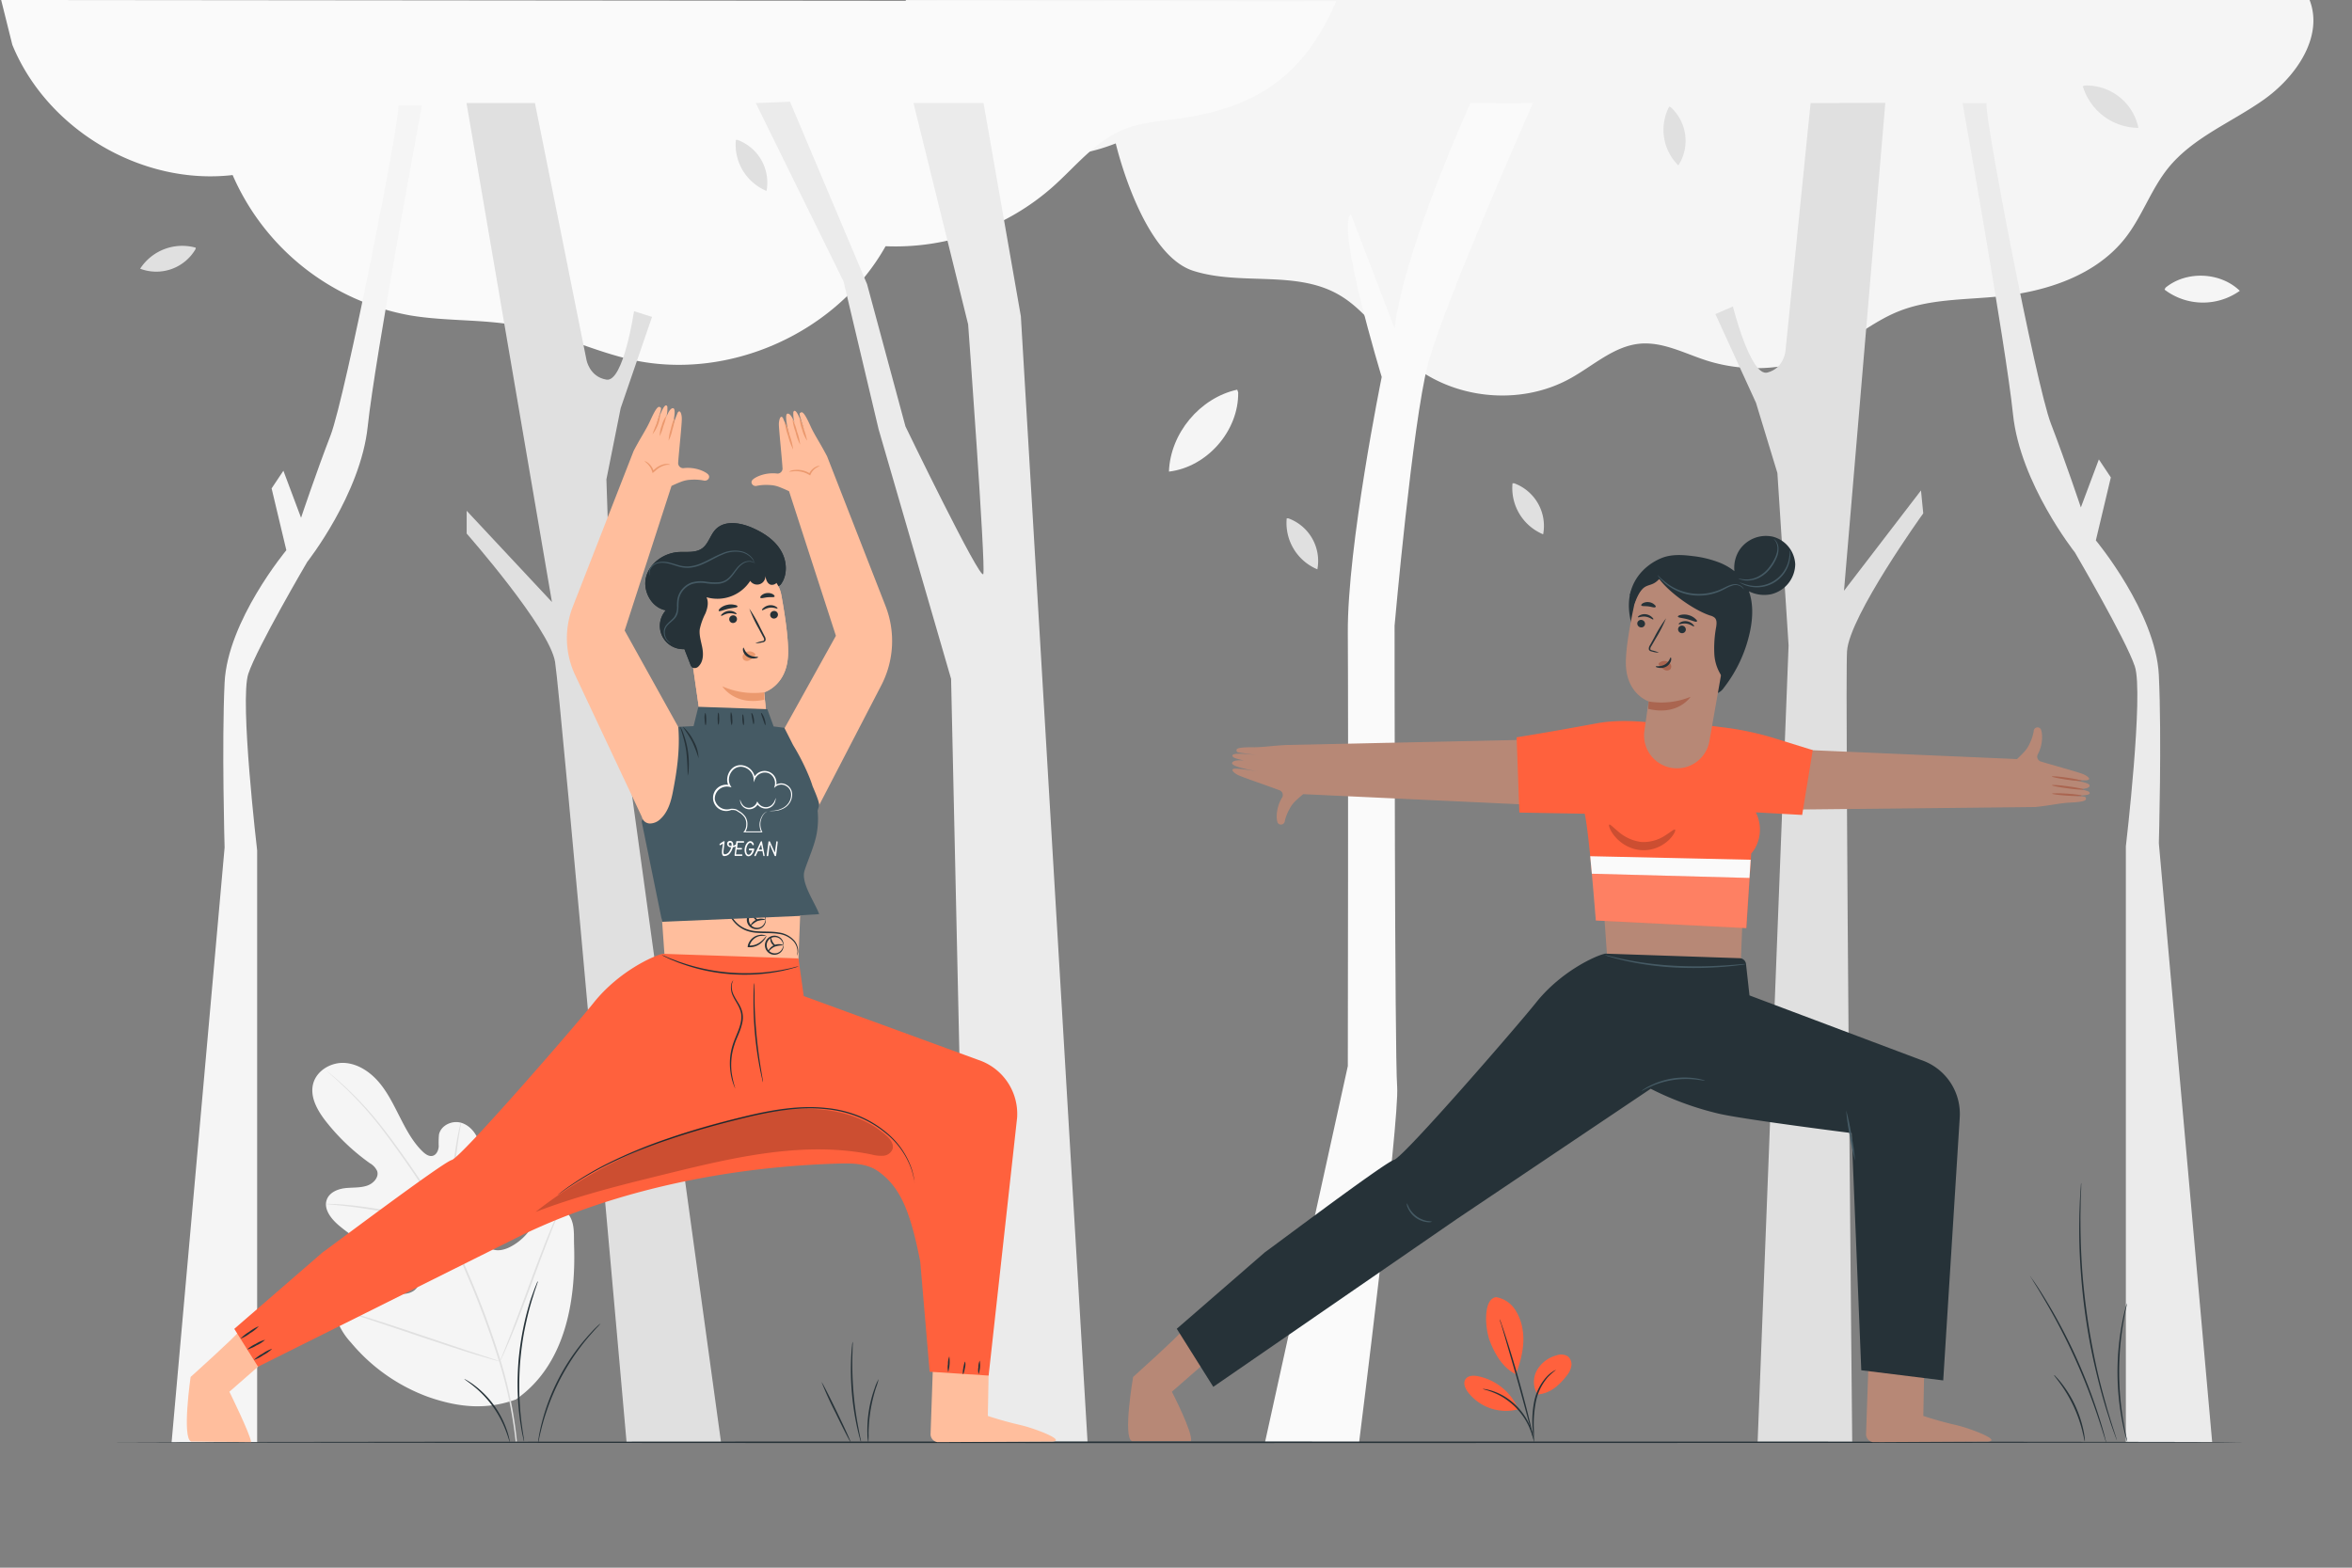 <svg xmlns="http://www.w3.org/2000/svg" viewBox="0 0 750 500"><rect x="0" y="0" width="750" height="500" fill="#808080" stroke="none"/><g id="freepik--background-complete--inject-2"><path d="M164.6,446.27c15.55-10.87,19.08-31,18.46-49.16-.1-3,.23-6.22-1.2-8.88s-4.8-4.46-7.51-3.19c-2.25,1.06-3.23,3.67-4.49,5.83a17.65,17.65,0,0,1-7.09,6.78c-1.93,1-4.31,1.61-6.22.57-2.61-1.45-2.91-5.05-2.9-8.06q.06-8.42.11-16.83a27.92,27.92,0,0,0-.91-8.94c-.94-2.86-3-5.51-5.87-6.31s-6.4.85-7,3.79a27.55,27.55,0,0,0-.08,3.75c-.08,1.25-.67,2.63-1.85,3s-2.41-.5-3.31-1.38c-3.11-3-5.21-7-7.18-10.85s-3.89-7.88-6.7-11.19-6.72-5.94-11-6.19-8.9,2.42-10,6.65,1.38,8.55,4.07,12a67.49,67.49,0,0,0,14,13.33,5.47,5.47,0,0,1,2.34,2.52c.65,2-1.25,4-3.23,4.65-2.24.75-4.68.52-7,.79s-4.89,1.32-5.78,3.53c-1.23,3.08,1.34,6.3,3.87,8.42a57.55,57.55,0,0,0,17,9.83c2.22.81,4.55,1.52,6.33,3.07s2.87,4.27,1.79,6.39-3.85,2.8-6.17,2.37-4.39-1.69-6.6-2.53c-4.14-1.56-9.48-1.27-12.13,2.3a9.53,9.53,0,0,0-1,8.42,21.86,21.86,0,0,0,4.56,7.44,57.86,57.86,0,0,0,24.71,17.37c9.59,3.33,18.48,4.23,28,.74" style="fill:#f5f5f5"></path><path d="M164.84,459.71a132.29,132.29,0,0,0-4.92-24.81,267.85,267.85,0,0,0-10.71-29c-1.07-2.52-2.14-5-3.19-7.47s-2.1-4.88-3.27-7.19a134.4,134.4,0,0,0-7.49-12.89c-2.58-4-5.17-7.68-7.62-11.11s-4.81-6.58-7.07-9.37a105.7,105.7,0,0,0-11.66-12.31c-1.48-1.35-2.67-2.35-3.48-3l-.93-.75a3,3,0,0,0-.33-.25,2.7,2.7,0,0,0,.3.29l.89.8c.79.69,2,1.72,3.41,3.09a113.82,113.82,0,0,1,11.5,12.4c2.24,2.79,4.56,6,7,9.39s5,7.13,7.57,11.12a136.1,136.1,0,0,1,7.42,12.86c1.16,2.3,2.2,4.71,3.25,7.16l3.2,7.47a278.32,278.32,0,0,1,10.72,29,134.57,134.57,0,0,1,5,24.7" style="fill:#e0e0e0"></path><path d="M142.59,391.19a5.65,5.65,0,0,0,.29-1.28c.16-.83.35-2,.56-3.54.43-3,.87-7.16,1.35-11.74s1-8.73,1.45-11.72c.23-1.49.43-2.69.58-3.52a5.74,5.74,0,0,0,.16-1.31,6.6,6.6,0,0,0-.38,1.26c-.21.82-.47,2-.75,3.51-.57,3-1.14,7.12-1.61,11.72s-.87,8.62-1.19,11.75c-.15,1.41-.28,2.6-.38,3.56A5.62,5.62,0,0,0,142.59,391.19Z" style="fill:#e0e0e0"></path><path d="M103.89,384a8.29,8.29,0,0,0,1.55.18c1,.09,2.43.21,4.2.42,3.54.38,8.42,1.08,13.77,2.09s10.14,2.14,13.59,3.06c1.73.44,3.12.84,4.08,1.11a8.28,8.28,0,0,0,1.51.37,8,8,0,0,0-1.45-.58c-.94-.33-2.32-.79-4-1.28-3.43-1-8.23-2.21-13.59-3.23a139.22,139.22,0,0,0-13.84-1.94c-1.78-.15-3.22-.21-4.22-.23A7.91,7.91,0,0,0,103.89,384Z" style="fill:#e0e0e0"></path><path d="M159.44,434.19s.11-.15.27-.47l.66-1.4c.57-1.22,1.35-3,2.28-5.22,1.87-4.43,4.25-10.64,6.79-17.52s4.87-13.1,6.64-17.57l2.12-5.28c.22-.58.41-1.05.56-1.44a2.3,2.3,0,0,0,.17-.52,2,2,0,0,0-.27.47l-.66,1.4c-.57,1.22-1.35,3-2.28,5.22-1.87,4.43-4.25,10.64-6.79,17.52s-4.87,13.1-6.64,17.57c-.87,2.17-1.58,4-2.12,5.28-.22.58-.41,1-.56,1.44A2.49,2.49,0,0,0,159.44,434.19Z" style="fill:#e0e0e0"></path><path d="M108,417.62a2.4,2.4,0,0,0,.51.21l1.5.5,5.5,1.78c4.65,1.51,11,3.67,18.12,6.06s13.49,4.49,18.17,5.91c2.34.7,4.24,1.25,5.56,1.61l1.52.4a1.72,1.72,0,0,0,.54.1,1.9,1.9,0,0,0-.51-.21l-1.49-.5-5.5-1.78c-4.65-1.51-11.05-3.67-18.12-6.06s-13.49-4.49-18.17-5.9c-2.34-.71-4.24-1.26-5.56-1.62l-1.52-.4A2.16,2.16,0,0,0,108,417.62Z" style="fill:#e0e0e0"></path><path d="M355.79,45.74S364,81.08,380.47,86.36c14.91,4.79,32.33-.19,46,7.39,9.07,5,14.6,14.56,22.39,21.4,14,12.25,35.81,14.54,52,5.47,7.22-4,13.75-10.2,22-11,7.39-.7,14.34,3.13,21.41,5.39a52.55,52.55,0,0,0,39.46-3.23c7.34-3.75,13.76-9.24,21.39-12.36,10.06-4.12,21.29-3.77,32.12-4.86,15.27-1.53,31.22-6.7,40.61-18.84,5.29-6.84,8.09-15.38,13.52-22.11,7.89-9.79,20.26-14.57,30.52-21.84S741,11.72,736.48,0H288.8S303.27,66.18,355.79,45.74Z" style="fill:#f5f5f5"></path><path d="M426.09.4c-9.82,22.68-23.93,33.28-48.34,37.17-6.55,1-13.34,1.23-19.48,3.74C349.25,45,343,53.1,335.7,59.59a75.74,75.74,0,0,1-53.31,18.94c-15.43,27.55-49.82,43-80.68,36.26-12.29-2.69-23.77-8.47-36.13-10.85-11.38-2.19-23.14-1.42-34.58-3.31a76.45,76.45,0,0,1-56.82-44.8C45.16,59.21,15,41.34,3.93,14.29L.37,0Z" style="fill:#fafafa"></path><path d="M170.58,32.87,187,114.71s.91,5.46,6.37,6.37,8.8-21.83,8.8-21.83l5.75,1.82-10,29.1-4.55,22.74,1.82,54.56L229.92,460H199.8S178.77,222,177,211.11s-28.19-40.93-28.19-40.93v-7.27L176,192,148.76,32.87Z" style="fill:#e0e0e0"></path><path d="M577.36,32.87l-8,78.95s-.38,5.58-5.77,7-11-21.07-11-21.07L547,100.17l12.94,28.28,6.83,22.41,3.57,55-9.87,254h30.16s-2.39-241-1.65-252.19,24.3-43.94,24.3-43.94l-.72-7.31-24.55,32,13.17-155.6Z" style="fill:#e0e0e0"></path><path d="M251.92,32.45l24.57,58.19L288.73,136s24,49.63,24.82,47.07-4.83-79.6-4.83-79.6L291.29,32.87h22.34l11.9,68L346.8,460H308.67l-5.39-243.49-23.11-79.6L269,89.79,241,32.87Z" style="fill:#ebebeb"></path><path d="M468.9,32.87S448,78.57,444.68,104.71L430.79,68.35c-4.9,3.68,9.81,51.89,9.81,51.89s-11,53.92-10.81,81.7,0,138.08,0,138.08L403.38,460l30,.09s12.95-102.86,12.14-113.49-.82-147.06-.82-147.06,5.72-64.55,10.62-83.34,33.47-83.28,33.47-83.28Z" style="fill:#fafafa"></path><path d="M127,33.7c.94,2.82-16.9,93-21.59,105.15S96,165.14,96,165.14l-5.63-15-3.76,5.63,4.7,19.72S72.56,198,71.62,217.72s0,52.58,0,52.58L54.72,460H82V271.24s-5.63-47.89-2.82-56.34,18.78-35.67,18.78-35.67S115,157.63,117.26,136,134.53,33.7,134.53,33.7Z" style="fill:#f5f5f5"></path><path d="M633.47,32.87c-1,2.87,15.72,89.75,20.5,102.19s9.57,26.78,9.57,26.78l5.74-15.31,3.82,5.74-4.78,20.09s19.13,22.95,20.09,43,0,53.56,0,53.56l17,191H677.89v-190s5.73-48.78,2.86-57.39-19.12-36.35-19.12-36.35-17.44-22-19.72-44-16.1-99.32-16.1-99.32Z" style="fill:#ebebeb"></path><path d="M394.52,124.28c-11.92,2.62-21.34,13.94-21.77,26.14,12.16-1.46,22.26-13,22.08-25.25" style="fill:#f5f5f5"></path><path d="M664.17,27.51a18.6,18.6,0,0,0,17.71,13.27,16.88,16.88,0,0,0-17.14-13.5" style="fill:#e0e0e0"></path><path d="M690.22,92.37a20.23,20.23,0,0,0,24,.38c-6.19-6-17-6.48-23.68-1" style="fill:#f5f5f5"></path><path d="M482.31,154.15a15.94,15.94,0,0,0,9.77,16.26,14.48,14.48,0,0,0-9.24-16.27" style="fill:#e0e0e0"></path><path d="M410.3,165.32a16,16,0,0,0,9.78,16.26,14.46,14.46,0,0,0-9.25-16.26" style="fill:#e0e0e0"></path><path d="M62.43,79A16,16,0,0,0,44.69,85.7a14.49,14.49,0,0,0,17.65-6.22" style="fill:#e0e0e0"></path><path d="M532.27,34a15.94,15.94,0,0,0,2.92,18.75,14.48,14.48,0,0,0-2.43-18.55" style="fill:#e0e0e0"></path><path d="M234.65,44.63a16,16,0,0,0,9.78,16.27,14.48,14.48,0,0,0-9.25-16.27" style="fill:#e0e0e0"></path></g><g id="freepik--Floor--inject-2"><path d="M715.8,460c0,.15-152.59.26-340.78.26S34.2,460.1,34.2,460s152.56-.26,340.82-.26S715.8,459.81,715.8,460Z" style="fill:#263238"></path><path d="M647.33,407a2.89,2.89,0,0,1,.37.47l1,1.4c.84,1.22,2,3,3.4,5.29a171.27,171.27,0,0,1,17.2,37.65c.8,2.54,1.4,4.6,1.77,6,.17.67.31,1.22.43,1.65a2.3,2.3,0,0,1,.11.59,2.83,2.83,0,0,1-.22-.56c-.13-.43-.3-1-.51-1.63-.43-1.42-1.09-3.46-1.93-6a195.21,195.21,0,0,0-17.17-37.58c-1.34-2.29-2.46-4.12-3.25-5.37l-.89-1.46A2.12,2.12,0,0,1,647.33,407Z" style="fill:#263238"></path><path d="M663.65,377.26a5,5,0,0,1,0,.85c0,.6,0,1.41-.08,2.43s-.1,2.34-.11,3.84-.08,3.2-.05,5.08c0,3.77.11,8.26.4,13.24s.83,10.43,1.61,16.12,1.8,11.09,2.84,16,2.18,9.22,3.22,12.85c.48,1.82,1,3.44,1.43,4.88s.82,2.66,1.15,3.66l.74,2.32a4.71,4.71,0,0,1,.22.82s-.12-.27-.32-.79-.48-1.32-.83-2.28-.79-2.21-1.23-3.64-1-3.05-1.52-4.87c-1.08-3.62-2.22-8-3.32-12.84s-2.09-10.28-2.89-16-1.28-11.19-1.58-16.17-.35-9.49-.29-13.27c0-1.89.08-3.59.13-5.09s.12-2.79.2-3.84.13-1.83.17-2.43A5.17,5.17,0,0,1,663.65,377.26Z" style="fill:#263238"></path><path d="M678.23,415.62a9.71,9.71,0,0,1-.31,1.74c-.24,1.1-.55,2.71-.88,4.7a93.45,93.45,0,0,0,.08,31.42c.35,2,.66,3.6.91,4.7a10.53,10.53,0,0,1,.32,1.74,12.28,12.28,0,0,1-.52-1.69c-.3-1.09-.68-2.69-1.07-4.68a84.25,84.25,0,0,1-.08-31.55c.38-2,.74-3.6,1.05-4.69A12.1,12.1,0,0,1,678.23,415.62Z" style="fill:#263238"></path><path d="M664.8,459.71c-.09,0-.29-1.29-.81-3.36a43.83,43.83,0,0,0-2.76-7.81,45,45,0,0,0-4.19-7.15c-1.25-1.73-2.12-2.73-2-2.79s.27.21.68.64a25.11,25.11,0,0,1,1.66,1.93,36.68,36.68,0,0,1,7,15.1,24.24,24.24,0,0,1,.4,2.51A3.28,3.28,0,0,1,664.8,459.71Z" style="fill:#263238"></path><path d="M191.5,422.11a11.35,11.35,0,0,1-1.13,1.29c-.39.4-.85.9-1.36,1.49s-1.13,1.25-1.74,2c-1.28,1.51-2.7,3.38-4.19,5.53a79.11,79.11,0,0,0-4.37,7.28,77.14,77.14,0,0,0-3.48,7.76c-.92,2.44-1.64,4.68-2.16,6.59-.28.95-.47,1.83-.66,2.59s-.34,1.42-.45,2a11.54,11.54,0,0,1-.41,1.67,10.07,10.07,0,0,1,.21-1.71c.08-.55.19-1.22.36-2s.33-1.66.6-2.62a64.33,64.33,0,0,1,2.06-6.67,66.56,66.56,0,0,1,7.91-15.14,63,63,0,0,1,4.3-5.5c.63-.77,1.27-1.41,1.8-2s1-1.06,1.43-1.44A10.24,10.24,0,0,1,191.5,422.11Z" style="fill:#263238"></path><path d="M171.55,408.62a2.32,2.32,0,0,1-.14.51l-.48,1.44c-.22.62-.48,1.38-.75,2.28s-.62,1.9-.92,3c-.66,2.26-1.32,5-1.93,8s-1.09,6.43-1.41,10-.37,7-.32,10.09.26,5.9.53,8.24c.1,1.17.27,2.22.39,3.14s.24,1.73.35,2.37.17,1.1.23,1.5a2.12,2.12,0,0,1,0,.53,1.73,1.73,0,0,1-.15-.51c-.08-.39-.19-.88-.32-1.48s-.3-1.43-.44-2.36-.34-2-.47-3.15c-.31-2.34-.54-5.14-.64-8.26a93.62,93.62,0,0,1,.28-10.15,94.61,94.61,0,0,1,1.46-10.05,82,82,0,0,1,2-8c.32-1.14.69-2.14,1-3s.59-1.64.84-2.25l.57-1.4A1.83,1.83,0,0,1,171.55,408.62Z" style="fill:#263238"></path><path d="M148.06,439.82a4.58,4.58,0,0,1,.9.46,22.13,22.13,0,0,1,2.28,1.52,30.21,30.21,0,0,1,10.45,14.51,22.69,22.69,0,0,1,.72,2.64,4.07,4.07,0,0,1,.15,1c-.09,0-.41-1.37-1.22-3.52A33.5,33.5,0,0,0,151,442.09C149.23,440.65,148,439.9,148.06,439.82Z" style="fill:#263238"></path><path d="M262,440.85c.13-.07,2.3,4.16,4.86,9.44s4.51,9.6,4.38,9.66-2.3-4.16-4.85-9.44A106.06,106.06,0,0,1,262,440.85Z" style="fill:#263238"></path><path d="M271.9,427.91a5.57,5.57,0,0,1,0,1.28c0,.81-.07,2-.1,3.45a111.65,111.65,0,0,0,.35,11.38,108.79,108.79,0,0,0,1.55,11.28c.27,1.44.5,2.6.67,3.4a5.67,5.67,0,0,1,.2,1.25,6.79,6.79,0,0,1-.4-1.21c-.23-.78-.51-1.93-.83-3.36a86.35,86.35,0,0,1-1.91-22.75c.08-1.46.17-2.64.27-3.46A6.82,6.82,0,0,1,271.9,427.91Z" style="fill:#263238"></path><path d="M280.19,439.84a25.92,25.92,0,0,1-.9,2.91,51,51,0,0,0-1.7,7.11,52.41,52.41,0,0,0-.63,7.28,25.32,25.32,0,0,1-.06,3.05,13.52,13.52,0,0,1-.31-3,39.64,39.64,0,0,1,.49-7.37,38.56,38.56,0,0,1,1.86-7.15A13.37,13.37,0,0,1,280.19,439.84Z" style="fill:#263238"></path></g><g id="freepik--character-2--inject-2"><path d="M649.06,257.39h0c4.66-.48,7.8-1.25,10.87-1.4,3.78-.18,5.32-.52,5.24-1.23-.11-.94,0-.58-6.94-1.22,0,0,9.88.82,7.88-1-.88-.82-9.08-1.59-9.08-1.59,6.53,1.22,9.18.65,9.31-.35.2-1.44-9.77-2.3-9.77-2.3s7.59.8,9,.53.06-1.34-1.27-1.91c-1.5-.65-10.74-3.15-13.37-4a1.63,1.63,0,0,1-1.21-2.16c1.94-3.52,1.57-7.3,1-8.27a1.23,1.23,0,0,0-2.22.75,14.66,14.66,0,0,1-1.26,3.86,9.61,9.61,0,0,1-1.77,2.71c-.87.93-1.63,1.67-2.3,2.29l-69.33-3-4.13,19.13Z" style="fill:#b78876"></path><path d="M654.34,253.12c0,.18,2.09.46,4.72.64s4.76.18,4.76,0-2.11-.46-4.72-.64S654.36,253,654.34,253.12Z" style="fill:#aa6550"></path><path d="M654.31,250.44c0,.18,2.21.61,5,1s5.05.51,5.07.34-2.21-.61-5-1S654.33,250.27,654.31,250.44Z" style="fill:#aa6550"></path><path d="M654.29,247.66c0,.17,2.08.61,4.71,1s4.77.53,4.79.36-2.08-.62-4.71-1S654.31,247.49,654.29,247.66Z" style="fill:#aa6550"></path><path d="M410.54,237.6h0c-4.68.2-7.86.77-10.93.73-3.79,0-5.35.21-5.31.91.05.95,0,.59,6.85,1.65,0,0-9.81-1.43-7.93.55.83.88,9,2.14,9,2.14-6.45-1.61-9.13-1.2-9.33-.22-.28,1.43,9.62,2.9,9.62,2.9s-7.53-1.27-8.91-1.08-.14,1.34,1.15,2c1.46.74,10.53,3.8,13.1,4.82a1.62,1.62,0,0,1,1.07,2.23c-2.14,3.4-2,7.19-1.48,8.2a1.23,1.23,0,0,0,2.26-.62,14.83,14.83,0,0,1,1.49-3.78,9.71,9.71,0,0,1,1.94-2.6c.91-.86,1.72-1.56,2.43-2.14l73,3.41,1.24-20.82Z" style="fill:#b78876"></path><path d="M634,459.75c4.26-.34-5.59-4.17-10.34-5.26-5.73-1.31-10.36-2.89-10.36-2.89l.43-22.63-17.63-2.16-1.06,30.66a2.55,2.55,0,0,0,2.22,2.48Z" style="fill:#b78876"></path><path d="M376.64,424.74c-.59,1.18-15.31,14.43-15.31,14.43s-3.33,19.26-.39,20.44h18.84c.7-2.58-6.09-15.73-6.09-15.73l11.78-10.3Z" style="fill:#b78876"></path><path d="M509.54,263c0,.58,3.06,43.85,3.06,43.85l42.45,1.54L556.83,263Z" style="fill:#b78876"></path><path d="M578.05,239.25l-12-3.73a94,94,0,0,0-15.91-3.45l-4.18-.53-19.11-1.08c-1.09,0-9.64-1.24-17.49.21-17.18,3.17-25.75,4.49-25.75,4.49l.88,24,20.84.37c1.49,6.69,3.55,34.06,3.55,34.06l48,2.43,1.55-23.83a8.86,8.86,0,0,0,1.19-1.6,12.23,12.23,0,0,0,.27-11.5l14.78.83Z" style="fill:#FF613D"></path><polygon points="507.08 273.08 558.25 274.21 557.87 280.02 507.6 278.67 507.08 273.08" style="fill:#fafafa"></polygon><g style="opacity:0.2"><polygon points="507.6 278.66 508.87 293.58 556.83 296.01 557.87 280.01 507.6 278.66" style="fill:#fafafa"></polygon></g><g style="opacity:0.2"><path d="M534.13,264.6c.27.19-.26,1.63-2,3.34a12.12,12.12,0,0,1-3.63,2.35,11.46,11.46,0,0,1-5.36.84A11.83,11.83,0,0,1,518,269.4a12.8,12.8,0,0,1-3.23-2.84c-1.52-1.92-1.89-3.4-1.6-3.56s1.25.89,2.92,2.27a13.73,13.73,0,0,0,7.26,3.27,12.53,12.53,0,0,0,7.62-2.06C532.79,265.35,533.83,264.36,534.13,264.6Z"></path></g><path d="M565.29,171.16a10.21,10.21,0,0,0-10.63,4.27,10.54,10.54,0,0,0-1.6,6.73,19.36,19.36,0,0,0-4.34-2.56,34,34,0,0,0-9.18-2.27c-3.17-.4-6.49-.57-9.48.57-5,1.92-13.22,8.14-9.86,20.89l25.4,21.49a1.73,1.73,0,0,0,2.18.74,4.61,4.61,0,0,0,1.9-1.64A44,44,0,0,0,558,201.59c.93-4.28,1.15-9-.31-13a10.86,10.86,0,0,0,7.06.94,10,10,0,0,0,7.71-9.58A9.59,9.59,0,0,0,565.29,171.16Z" style="fill:#263238"></path><path d="M533,244.9a10.49,10.49,0,0,0,12.09-8.53l7.65-43.44h0a3.42,3.42,0,0,0-2.51-3.89l-16.4-4.28a10.26,10.26,0,0,0-12.62,7.76c-1.37,6.34-2.8,14.14-2.76,19,.07,9.84,7.25,12.17,7.25,12.17l-1.33,9.36A10.49,10.49,0,0,0,533,244.9Z" style="fill:#b78876"></path><path d="M522.11,198.66a1.25,1.25,0,0,0,1,1.42,1.19,1.19,0,0,0,1.44-.92,1.24,1.24,0,0,0-1-1.42A1.19,1.19,0,0,0,522.11,198.66Z" style="fill:#263238"></path><path d="M522.3,196.85c.13.18,1.17-.36,2.49-.16s2.2,1,2.37.87,0-.37-.41-.74a3.39,3.39,0,0,0-1.86-.9,3.27,3.27,0,0,0-2,.33C522.42,196.5,522.24,196.77,522.3,196.85Z" style="fill:#263238"></path><path d="M535.12,200.49a1.25,1.25,0,0,0,1,1.43,1.2,1.2,0,0,0,1.44-.92,1.26,1.26,0,0,0-1-1.43A1.2,1.2,0,0,0,535.12,200.49Z" style="fill:#263238"></path><path d="M535.3,199.07c.13.19,1.16-.36,2.49-.16s2.2,1,2.36.87,0-.37-.4-.74a3.42,3.42,0,0,0-1.87-.9,3.29,3.29,0,0,0-2,.33C535.42,198.72,535.23,199,535.3,199.07Z" style="fill:#263238"></path><path d="M529,208.17a9.41,9.41,0,0,0-2.1-.71c-.33-.09-.64-.2-.66-.44a1.69,1.69,0,0,1,.37-1c.45-.77.91-1.58,1.4-2.43a45.52,45.52,0,0,0,3.27-6.4,44.12,44.12,0,0,0-3.78,6.13l-1.35,2.44a2,2,0,0,0-.38,1.31.84.84,0,0,0,.48.57,2.17,2.17,0,0,0,.56.17A8.14,8.14,0,0,0,529,208.17Z" style="fill:#263238"></path><path d="M525.71,223.72a24.66,24.66,0,0,0,13.38-1.48s-4,6.19-13.52,3.84Z" style="fill:#aa6550"></path><path d="M529.07,211.45a2.46,2.46,0,0,1,2.28-.56,2.18,2.18,0,0,1,1.38,1,1.39,1.39,0,0,1-.13,1.59,1.62,1.62,0,0,1-1.81.18,5.18,5.18,0,0,1-1.54-1.27,1.6,1.6,0,0,1-.32-.45.45.45,0,0,1,.08-.49" style="fill:#aa6550"></path><path d="M532.76,209.68c-.21,0-.43,1.4-1.82,2.23s-2.9.45-2.94.65.3.33,1,.44a3.62,3.62,0,0,0,2.44-.45,3.19,3.19,0,0,0,1.43-1.89C533,210.07,532.86,209.69,532.76,209.68Z" style="fill:#263238"></path><path d="M535.05,196.66c.08.38,1.43.41,3,.83s2.73,1,3,.75-.05-.51-.51-.94a5,5,0,0,0-2.11-1.12,5,5,0,0,0-2.4-.08C535.35,196.24,535,196.48,535.05,196.66Z" style="fill:#263238"></path><path d="M523.37,193.09c.19.33,1.15.16,2.25.31s2,.51,2.26.23,0-.46-.35-.81a3.07,3.07,0,0,0-1.75-.77,3.14,3.14,0,0,0-1.88.33C523.47,192.63,523.29,192.93,523.37,193.09Z" style="fill:#263238"></path><path d="M521.22,192.52c2.92-7.94,4.71-4.35,7.88-7.87,3.17,4.35,11.11,10,16.23,11.67a3.49,3.49,0,0,1,1.47.72c.72.72.6,1.9.45,2.91a37,37,0,0,0-.59,8.59,14,14,0,0,0,3,8c4.18-6.2,5.67-13.92,5.35-21.39-.13-3-.64-6.3-2.72-8.54a13.27,13.27,0,0,0-5.65-3.19c-5.11-1.76-10.62-2.83-15.91-1.71s-9.51,2.83-11,8" style="fill:#263238"></path><path d="M556.05,188a3.09,3.09,0,0,0-3.84-1.14c-1.29.37-2.65,1.37-4.4,2a17.1,17.1,0,0,1-5.89,1.1,16.32,16.32,0,0,1-5.91-1,17,17,0,0,1-4.31-2.32,15.46,15.46,0,0,1-2.42-2.23,4.13,4.13,0,0,1-.72-1,29.55,29.55,0,0,0,3.36,2.9,17.18,17.18,0,0,0,15.72,2.08c1.7-.58,3.07-1.54,4.47-1.9a3.68,3.68,0,0,1,3.24.49,2.06,2.06,0,0,1,.6.7A.65.65,0,0,1,556.05,188Z" style="fill:#455a64"></path><path d="M565.61,171.89s.3.12.66.56a4.11,4.11,0,0,1,.85,2.21,6.87,6.87,0,0,1-.68,3.43,14.52,14.52,0,0,1-2.26,3.62,10.59,10.59,0,0,1-3.37,2.63,8.61,8.61,0,0,1-3.4.83,6.7,6.7,0,0,1-2.33-.32,2,2,0,0,1-.77-.37,10.78,10.78,0,0,0,3.08.32,8.6,8.6,0,0,0,3.21-.9,10.5,10.5,0,0,0,3.19-2.53c1.86-2.23,3.07-4.79,3-6.69a4.41,4.41,0,0,0-.65-2.11C565.82,172.12,565.58,171.93,565.61,171.89Z" style="fill:#455a64"></path><path d="M570.78,175.44a2.79,2.79,0,0,1,.14.92,9.73,9.73,0,0,1-.24,2.52,10.65,10.65,0,0,1-12.79,8.18,9.7,9.7,0,0,1-2.38-.85c-.53-.28-.8-.48-.78-.51a19.79,19.79,0,0,0,3.23,1,10.66,10.66,0,0,0,12.37-7.9A19.21,19.21,0,0,0,570.78,175.44Z" style="fill:#455a64"></path><path d="M403.43,399.36l.09-.07Z" style="fill:#263238"></path><path d="M612.55,338.06l-54.68-20.58-1.1-10a2.09,2.09,0,0,0-2-1.87l-42.65-1.45h-.42v.05c-2.72.52-13.93,5.54-21.92,15.59-5.53,6.95-42.11,49.23-45.24,50.12s-41.62,29.95-41.11,29.41l-28.18,24.47,11.64,18.52,77.78-53.61,61.7-41.46a97.35,97.35,0,0,0,21.56,7.91c7.85,1.87,42.52,6.23,42.52,6.23l3.07,75.64,26.13,3.24,5.27-83.9A18.13,18.13,0,0,0,612.55,338.06Z" style="fill:#263238"></path><path d="M556.77,307.48a11.19,11.19,0,0,1-1.77.3c-1.14.16-2.79.35-4.85.53a119.35,119.35,0,0,1-16.09.27,95.88,95.88,0,0,1-15.95-2.18c-2-.47-3.62-.9-4.72-1.24a12.74,12.74,0,0,1-1.7-.58,11.89,11.89,0,0,1,1.75.38c1.11.29,2.74.66,4.75,1.07a108.88,108.88,0,0,0,15.9,2,140.17,140.17,0,0,0,16-.12c2-.13,3.71-.26,4.85-.36A10.87,10.87,0,0,1,556.77,307.48Z" style="fill:#455a64"></path><path d="M543.67,344.68c0,.09-1.17-.18-3-.38a27.84,27.84,0,0,0-14.37,2.29c-1.72.77-2.73,1.39-2.77,1.31s.21-.21.65-.51a17.94,17.94,0,0,1,2-1.14,24.58,24.58,0,0,1,14.58-2.32,16.84,16.84,0,0,1,2.21.47A2.83,2.83,0,0,1,543.67,344.68Z" style="fill:#455a64"></path><path d="M591.53,370.18a65.38,65.38,0,0,1-1.66-8,64.37,64.37,0,0,1-1.16-8,63.75,63.75,0,0,1,1.67,7.95A61.06,61.06,0,0,1,591.53,370.18Z" style="fill:#455a64"></path><path d="M456.68,389.64a3.11,3.11,0,0,1-1.62.14,7.62,7.62,0,0,1-6.1-4.46,3,3,0,0,1-.36-1.58,11.8,11.8,0,0,1,.69,1.42,8.61,8.61,0,0,0,2.43,2.78,8.48,8.48,0,0,0,3.39,1.47A14.26,14.26,0,0,1,456.68,389.64Z" style="fill:#455a64"></path></g><g id="freepik--character-1--inject-2"><path d="M248.94,175.5c-2-3.34-5.48-5.59-9.06-7.16-3.79-1.66-8.74-2.48-11.64.47-1.77,1.82-2.32,4.68-4.4,6.13s-4.91,1-7.45,1.13c-4.63.3-9.16,3.43-10.35,7.92s1.72,9.86,6.29,10.66A7.42,7.42,0,0,0,220,206.72l28.88-20.2C251.26,183.46,251,178.84,248.94,175.5Z" style="fill:#263238"></path><path d="M235.67,241.74a10.49,10.49,0,0,1-11.8-8.91l-6.25-43.67h0a3.43,3.43,0,0,1,2.63-3.81l16.53-3.75a10.25,10.25,0,0,1,12.36,8.16c1.17,6.39,2.35,14.22,2.15,19.11-.38,9.83-7.63,11.94-7.63,11.94l1,9.39a10.49,10.49,0,0,1-9,11.54Z" style="fill:#ffbe9d"></path><path d="M248.06,195.87a1.25,1.25,0,0,1-1.05,1.39,1.19,1.19,0,0,1-1.41-1,1.25,1.25,0,0,1,1.05-1.39A1.21,1.21,0,0,1,248.06,195.87Z" style="fill:#263238"></path><path d="M247.92,194.06c-.13.18-1.15-.41-2.48-.24s-2.23.94-2.39.79,0-.37.43-.73a3.43,3.43,0,0,1,1.89-.84,3.27,3.27,0,0,1,2,.4C247.82,193.7,248,194,247.92,194.06Z" style="fill:#263238"></path><path d="M235,197.29a1.25,1.25,0,0,1-1.05,1.39,1.2,1.2,0,0,1-1.4-1,1.24,1.24,0,0,1,1-1.39A1.19,1.19,0,0,1,235,197.29Z" style="fill:#263238"></path><path d="M234.86,195.86c-.13.18-1.15-.4-2.48-.24s-2.23.94-2.39.79,0-.37.43-.73a3.43,3.43,0,0,1,1.89-.84,3.27,3.27,0,0,1,2,.4C234.76,195.5,234.93,195.78,234.86,195.86Z" style="fill:#263238"></path><path d="M240.87,205.16a8.8,8.8,0,0,1,2.12-.65c.33-.07.64-.18.67-.42a1.69,1.69,0,0,0-.34-1c-.42-.78-.86-1.6-1.31-2.47a45.13,45.13,0,0,1-3.07-6.5,43.59,43.59,0,0,1,3.58,6.24c.45.87.87,1.7,1.27,2.49a2,2,0,0,1,.34,1.32.88.88,0,0,1-.5.56,2.42,2.42,0,0,1-.57.15A8.49,8.49,0,0,1,240.87,205.16Z" style="fill:#263238"></path><path d="M243.66,220.81a24.67,24.67,0,0,1-13.33-1.92s3.84,6.32,13.39,4.28Z" style="fill:#eb996e"></path><path d="M240.69,208.44a2.42,2.42,0,0,0-2.26-.64,2.23,2.23,0,0,0-1.42,1,1.39,1.39,0,0,0,.09,1.6,1.63,1.63,0,0,0,1.79.24,5.09,5.09,0,0,0,1.59-1.22,1.41,1.41,0,0,0,.33-.44.47.47,0,0,0-.06-.5" style="fill:#eb996e"></path><path d="M237.06,206.55c.21,0,.39,1.4,1.75,2.28s2.88.54,2.91.74-.31.32-1,.42a3.66,3.66,0,0,1-2.42-.54,3.15,3.15,0,0,1-1.37-1.93C236.84,206.93,237,206.55,237.06,206.55Z" style="fill:#263238"></path><path d="M235.19,193.46c-.09.37-1.44.36-3,.73s-2.75.95-3,.65c-.11-.14.07-.51.54-.92a5,5,0,0,1,2.15-1,5,5,0,0,1,2.4,0C234.9,193,235.22,193.28,235.19,193.46Z" style="fill:#263238"></path><path d="M247,190.26c-.2.33-1.16.13-2.26.24s-2,.45-2.27.16c-.11-.14,0-.47.38-.8a3.08,3.08,0,0,1,1.77-.71,3.14,3.14,0,0,1,1.87.39C246.9,189.81,247.06,190.1,247,190.26Z" style="fill:#263238"></path><path d="M218.2,206.91l1.92,4.92a2.06,2.06,0,0,0,.77,1.13,1.69,1.69,0,0,0,1.93-.51c1.44-1.45,1.51-3.77,1.14-5.79s-1.07-4-.82-6a20.23,20.23,0,0,1,1.8-5c.68-1.65,1.11-3.56.35-5.18a12.45,12.45,0,0,0,13.94-5.22,2.63,2.63,0,0,0,4.77-2c.16,1.32.56,2.93,1.85,3.25a2.09,2.09,0,0,0,2.33-1.62,3.7,3.7,0,0,0-.76-3,8,8,0,0,0-4.93-2.93,19.12,19.12,0,0,0-5.85-.08,66.48,66.48,0,0,0-17.5,4.33c-1.61.65-3.32,1.45-4.13,3s-.52,3.38-.22,5.09l2.73,15.16" style="fill:#263238"></path><path d="M213.9,205.12a1.26,1.26,0,0,1-.44-.18,3.25,3.25,0,0,1-1-.92,4,4,0,0,1-.78-2,3.56,3.56,0,0,1,.85-2.75c.68-.86,1.67-1.5,2.41-2.42a5.46,5.46,0,0,0,.93-3.6,14.63,14.63,0,0,1,.13-2.16,6.62,6.62,0,0,1,.79-2.16,7.09,7.09,0,0,1,3.61-3.11,10.53,10.53,0,0,1,4.74-.31,17.8,17.8,0,0,0,4.27.17,5.52,5.52,0,0,0,1.84-.59,6,6,0,0,0,1.44-1.14c.84-.87,1.47-1.84,2.15-2.66a7.42,7.42,0,0,1,2.17-1.89,4.06,4.06,0,0,1,2.13-.46,2.82,2.82,0,0,1,1.31.42,1.32,1.32,0,0,1,.36.32,3.24,3.24,0,0,0-1.68-.53,3.77,3.77,0,0,0-2,.51,7.14,7.14,0,0,0-2,1.87c-.65.8-1.26,1.79-2.12,2.72a6.49,6.49,0,0,1-1.53,1.24,6.21,6.21,0,0,1-2,.67,18.14,18.14,0,0,1-4.4-.14,10.09,10.09,0,0,0-4.5.29,6.63,6.63,0,0,0-3.35,2.87,6.49,6.49,0,0,0-.74,2,14.58,14.58,0,0,0-.14,2.09,10.9,10.9,0,0,1-.2,2.06,4.17,4.17,0,0,1-.87,1.79c-.83,1-1.82,1.61-2.47,2.39A3.27,3.27,0,0,0,212,202a4,4,0,0,0,.65,1.94A4.69,4.69,0,0,0,213.9,205.12Z" style="fill:#455a64"></path><path d="M207.17,183.6a1.08,1.08,0,0,1-.15-.37,2.44,2.44,0,0,1,0-1.16,3.52,3.52,0,0,1,.88-1.6,4,4,0,0,1,2.13-1.16,7.43,7.43,0,0,1,2.93,0c1,.2,2.09.56,3.2.88a9.92,9.92,0,0,0,3.5.46,12.45,12.45,0,0,0,3.7-.91c2.46-1,4.63-2.38,6.82-3.23a9.93,9.93,0,0,1,6.15-.71,6.24,6.24,0,0,1,3.55,2.19,4.36,4.36,0,0,1,.55,1,1.47,1.47,0,0,1,.11.38c-.06,0-.21-.51-.82-1.26a6.24,6.24,0,0,0-3.47-2,9.74,9.74,0,0,0-5.89.79c-2.13.85-4.28,2.26-6.81,3.27a12.61,12.61,0,0,1-3.86.94,10.23,10.23,0,0,1-3.67-.51c-1.12-.34-2.15-.71-3.14-.91a7.09,7.09,0,0,0-2.77-.1,3.6,3.6,0,0,0-2.89,2.45A3.5,3.5,0,0,0,207.17,183.6Z" style="fill:#455a64"></path><path d="M248.94,175.5c-2-3.34-5.48-5.59-9.06-7.16-3.79-1.66-8.74-2.48-11.64.47-1.77,1.82-2.32,4.68-4.4,6.13s-4.91,1-7.45,1.13c-4.63.3-9.16,3.43-10.35,7.92s1.72,9.86,6.29,10.66A7.42,7.42,0,0,0,220,206.72l28.88-20.2C251.26,183.46,251,178.84,248.94,175.5Z" style="fill:#263238"></path><path d="M235.67,241.74a10.49,10.49,0,0,1-11.8-8.91l-6.25-43.67h0a3.43,3.43,0,0,1,2.63-3.81l16.53-3.75a10.25,10.25,0,0,1,12.36,8.16c1.17,6.39,2.35,14.22,2.15,19.11-.38,9.83-7.63,11.94-7.63,11.94l1,9.39a10.49,10.49,0,0,1-9,11.54Z" style="fill:#ffbe9d"></path><path d="M248.06,195.87a1.25,1.25,0,0,1-1.05,1.39,1.19,1.19,0,0,1-1.41-1,1.25,1.25,0,0,1,1.05-1.39A1.21,1.21,0,0,1,248.06,195.87Z" style="fill:#263238"></path><path d="M247.92,194.06c-.13.18-1.15-.41-2.48-.24s-2.23.94-2.39.79,0-.37.43-.73a3.43,3.43,0,0,1,1.89-.84,3.27,3.27,0,0,1,2,.4C247.82,193.7,248,194,247.92,194.06Z" style="fill:#263238"></path><path d="M235,197.29a1.25,1.25,0,0,1-1.05,1.39,1.2,1.2,0,0,1-1.4-1,1.24,1.24,0,0,1,1-1.39A1.19,1.19,0,0,1,235,197.29Z" style="fill:#263238"></path><path d="M234.86,195.86c-.13.18-1.15-.4-2.48-.24s-2.23.94-2.39.79,0-.37.43-.73a3.43,3.43,0,0,1,1.89-.84,3.27,3.27,0,0,1,2,.4C234.76,195.5,234.93,195.78,234.86,195.86Z" style="fill:#263238"></path><path d="M240.87,205.16a8.8,8.8,0,0,1,2.12-.65c.33-.07.64-.18.67-.42a1.69,1.69,0,0,0-.34-1c-.42-.78-.86-1.6-1.31-2.47a45.13,45.13,0,0,1-3.07-6.5,43.59,43.59,0,0,1,3.58,6.24c.45.87.87,1.7,1.27,2.49a2,2,0,0,1,.34,1.32.88.88,0,0,1-.5.56,2.42,2.42,0,0,1-.57.15A8.49,8.49,0,0,1,240.87,205.16Z" style="fill:#263238"></path><path d="M243.66,220.81a24.67,24.67,0,0,1-13.33-1.92s3.84,6.32,13.39,4.28Z" style="fill:#eb996e"></path><path d="M240.69,208.44a2.42,2.42,0,0,0-2.26-.64,2.23,2.23,0,0,0-1.42,1,1.39,1.39,0,0,0,.09,1.6,1.63,1.63,0,0,0,1.79.24,5.09,5.09,0,0,0,1.59-1.22,1.41,1.41,0,0,0,.33-.44.47.47,0,0,0-.06-.5" style="fill:#eb996e"></path><path d="M237.06,206.55c.21,0,.39,1.4,1.75,2.28s2.88.54,2.91.74-.31.32-1,.42a3.66,3.66,0,0,1-2.42-.54,3.15,3.15,0,0,1-1.37-1.93C236.84,206.93,237,206.55,237.06,206.55Z" style="fill:#263238"></path><path d="M235.19,193.46c-.09.37-1.44.36-3,.73s-2.75.95-3,.65c-.11-.14.07-.51.54-.92a5,5,0,0,1,2.15-1,5,5,0,0,1,2.4,0C234.9,193,235.22,193.28,235.19,193.46Z" style="fill:#263238"></path><path d="M247,190.26c-.2.33-1.16.13-2.26.24s-2,.45-2.27.16c-.11-.14,0-.47.38-.8a3.08,3.08,0,0,1,1.77-.71,3.14,3.14,0,0,1,1.87.39C246.9,189.81,247.06,190.1,247,190.26Z" style="fill:#263238"></path><path d="M218.2,206.91l1.92,4.92a2.06,2.06,0,0,0,.77,1.13,1.69,1.69,0,0,0,1.93-.51c1.44-1.45,1.51-3.77,1.14-5.79s-1.07-4-.82-6a20.23,20.23,0,0,1,1.8-5c.68-1.65,1.11-3.56.35-5.18a12.45,12.45,0,0,0,13.94-5.22,2.63,2.63,0,0,0,4.77-2c.16,1.32.56,2.93,1.85,3.25a2.09,2.09,0,0,0,2.33-1.62,3.7,3.7,0,0,0-.76-3,8,8,0,0,0-4.93-2.93,19.12,19.12,0,0,0-5.85-.08,66.48,66.48,0,0,0-17.5,4.33c-1.61.65-3.32,1.45-4.13,3s-.52,3.38-.22,5.09l2.73,15.16" style="fill:#263238"></path><path d="M213.9,205.12a1.26,1.26,0,0,1-.44-.18,3.25,3.25,0,0,1-1-.92,4,4,0,0,1-.78-2,3.56,3.56,0,0,1,.85-2.75c.68-.86,1.67-1.5,2.41-2.42a5.46,5.46,0,0,0,.93-3.6,14.63,14.63,0,0,1,.13-2.16,6.62,6.62,0,0,1,.79-2.16,7.09,7.09,0,0,1,3.61-3.11,10.53,10.53,0,0,1,4.74-.31,17.8,17.8,0,0,0,4.27.17,5.52,5.52,0,0,0,1.84-.59,6,6,0,0,0,1.44-1.14c.84-.87,1.47-1.84,2.15-2.66a7.42,7.42,0,0,1,2.17-1.89,4.06,4.06,0,0,1,2.13-.46,2.82,2.82,0,0,1,1.31.42,1.32,1.32,0,0,1,.36.32,3.24,3.24,0,0,0-1.68-.53,3.77,3.77,0,0,0-2,.51,7.14,7.14,0,0,0-2,1.87c-.65.8-1.26,1.79-2.12,2.72a6.49,6.49,0,0,1-1.53,1.24,6.21,6.21,0,0,1-2,.67,18.14,18.14,0,0,1-4.4-.14,10.09,10.09,0,0,0-4.5.29,6.63,6.63,0,0,0-3.35,2.87,6.49,6.49,0,0,0-.74,2,14.58,14.58,0,0,0-.14,2.09,10.9,10.9,0,0,1-.2,2.06,4.17,4.17,0,0,1-.87,1.79c-.83,1-1.82,1.61-2.47,2.39A3.27,3.27,0,0,0,212,202a4,4,0,0,0,.65,1.94A4.69,4.69,0,0,0,213.9,205.12Z" style="fill:#455a64"></path><path d="M207.17,183.6a1.08,1.08,0,0,1-.15-.37,2.44,2.44,0,0,1,0-1.16,3.52,3.52,0,0,1,.88-1.6,4,4,0,0,1,2.13-1.16,7.43,7.43,0,0,1,2.93,0c1,.2,2.09.56,3.2.88a9.92,9.92,0,0,0,3.5.46,12.45,12.45,0,0,0,3.7-.91c2.46-1,4.63-2.38,6.82-3.23a9.93,9.93,0,0,1,6.15-.71,6.24,6.24,0,0,1,3.55,2.19,4.36,4.36,0,0,1,.55,1,1.47,1.47,0,0,1,.11.38c-.06,0-.21-.51-.82-1.26a6.24,6.24,0,0,0-3.47-2,9.74,9.74,0,0,0-5.89.79c-2.13.85-4.28,2.26-6.81,3.27a12.61,12.61,0,0,1-3.86.94,10.23,10.23,0,0,1-3.67-.51c-1.12-.34-2.15-.71-3.14-.91a7.09,7.09,0,0,0-2.77-.1,3.6,3.6,0,0,0-2.89,2.45A3.5,3.5,0,0,0,207.17,183.6Z" style="fill:#455a64"></path><path d="M263.75,145.57c-2.15-4.16-4-6.8-5.27-9.6-1.55-3.45-2.43-4.77-3.06-4.43-.84.44-.53.23,1.39,6.9,0,0-2.83-9.5-3.84-7a11,11,0,0,0,.45,3.65c-.85-2.41-1.7-3.31-2.34-3.15-1.08.26.33,6,1,8.6a53.9,53.9,0,0,0-2.4-7.2c-.75-1.18-1.27.43-1.32,1.89,0,1.63,1,11.14,1.15,13.9a1.63,1.63,0,0,1-1.58,1.92c-4-.52-7.36,1.2-8.06,2.1s.31,2.15,1.51,1.79a15.32,15.32,0,0,1,4.06-.24,9.27,9.27,0,0,1,3.17.67c1.18.46,2.15.9,3,1.3l14.94,46.11-17.1,30.78,11.21,24.31,20.37-39.3a30.7,30.7,0,0,0,1.34-25.31Z" style="fill:#ffbe9d"></path><path d="M250.18,134.37a21.81,21.81,0,0,1,1.62,4.44,21.69,21.69,0,0,1,1.13,4.6A21.47,21.47,0,0,1,251.3,139,21.28,21.28,0,0,1,250.18,134.37Z" style="fill:#eb996e"></path><path d="M255.15,141.82a17.28,17.28,0,0,1-1.45-4,17.34,17.34,0,0,1-1-4.15,17.56,17.56,0,0,1,1.46,4A17.59,17.59,0,0,1,255.15,141.82Z" style="fill:#eb996e"></path><path d="M257.38,140.56a11.25,11.25,0,0,1-1.59-3.58,11.61,11.61,0,0,1-.8-3.83,20.42,20.42,0,0,1,1.3,3.67A22,22,0,0,1,257.38,140.56Z" style="fill:#eb996e"></path><path d="M261.39,148.6c0,.08-.43.19-1.07.58a4.68,4.68,0,0,0-1.87,2.19l-.11.27-.26-.16a8,8,0,0,0-1.13-.58,8.44,8.44,0,0,0-3.77-.61,16,16,0,0,1-1.62.16,3.17,3.17,0,0,1,1.58-.53,7.66,7.66,0,0,1,4,.5,8.13,8.13,0,0,1,1.21.64l-.37.11a4.53,4.53,0,0,1,2.18-2.28A2.16,2.16,0,0,1,261.39,148.6Z" style="fill:#eb996e"></path><path d="M209,263c0,.58,3.05,43.85,3.05,43.85l42.46,1.54L256.29,263Z" style="fill:#ffbe9d"></path><path d="M231.94,285.1c.06,0-.07.49-.12,1.37a10.1,10.1,0,0,0,.49,3.65,10.53,10.53,0,0,0,2.95,4.52A9.19,9.19,0,0,0,238,296.3a11.48,11.48,0,0,0,3.37.71c2.39.18,4.72,0,6.84.38a8,8,0,0,1,5,2.51,5.13,5.13,0,0,1,1.3,3.55,3.36,3.36,0,0,1-.2,1c-.09.22-.15.33-.17.32a6.88,6.88,0,0,0,.17-1.34,5.16,5.16,0,0,0-1.38-3.31,7.77,7.77,0,0,0-4.8-2.28c-2.05-.33-4.35-.15-6.8-.33a11.76,11.76,0,0,1-3.52-.75,9.51,9.51,0,0,1-2.85-1.79,10.51,10.51,0,0,1-3-4.76,9.19,9.19,0,0,1-.34-3.78,5.73,5.73,0,0,1,.2-1C231.88,285.21,231.92,285.1,231.94,285.1Z" style="fill:#263238"></path><path d="M249.81,301.47a6.56,6.56,0,0,1-.18-.67,2.88,2.88,0,0,0-1-1.43,2.66,2.66,0,0,0-2.47-.33,2.59,2.59,0,0,0,0,4.85,2.66,2.66,0,0,0,2.47-.33,2.88,2.88,0,0,0,1-1.43,5.14,5.14,0,0,1,.18-.66s.09.25,0,.71a2.75,2.75,0,0,1-1,1.67,3,3,0,0,1-2.86.49,3.05,3.05,0,0,1,0-5.75,3,3,0,0,1,2.86.49,2.75,2.75,0,0,1,1,1.67C249.9,301.21,249.84,301.47,249.81,301.47Z" style="fill:#263238"></path><path d="M249.79,301.51a9.18,9.18,0,0,0-2.67.4c-1.37.57-2,1.7-2.14,1.62s0-.36.32-.8a3.79,3.79,0,0,1,3.69-1.55C249.52,301.27,249.81,301.45,249.79,301.51Z" style="fill:#263238"></path><path d="M247.45,301.79c0,.14-.92-.08-1.46-1s-.33-1.8-.19-1.76.18.76.63,1.49S247.51,301.66,247.45,301.79Z" style="fill:#263238"></path><path d="M244.15,293.33c-.05,0-.06-.25-.19-.66a2.78,2.78,0,0,0-1-1.43,2.65,2.65,0,0,0-2.47-.33,2.59,2.59,0,0,0,0,4.85,2.65,2.65,0,0,0,2.47-.33,2.82,2.82,0,0,0,1-1.43c.13-.42.14-.67.19-.67s.09.26,0,.72a2.8,2.8,0,0,1-1,1.67,3,3,0,0,1-2.86.49,3,3,0,0,1,0-5.75,3,3,0,0,1,2.86.49,2.8,2.8,0,0,1,1,1.67C244.24,293.08,244.18,293.34,244.15,293.33Z" style="fill:#263238"></path><path d="M244.12,293.38a8.75,8.75,0,0,0-2.66.4,8.87,8.87,0,0,0-2.15,1.62c-.06,0,0-.36.32-.8a3.78,3.78,0,0,1,1.63-1.3,3.65,3.65,0,0,1,2.06-.25C243.85,293.14,244.14,293.32,244.12,293.38Z" style="fill:#263238"></path><path d="M241.79,293.66c0,.14-.93-.08-1.47-1s-.32-1.8-.19-1.76.18.76.64,1.49S241.85,293.52,241.79,293.66Z" style="fill:#263238"></path><path d="M244.39,298.5c.07,0-.22.79-1.11,1.72a6.13,6.13,0,0,1-1.82,1.36,5.66,5.66,0,0,1-2.77.52l-.3,0,.07-.29,0-.25a4.68,4.68,0,0,1,1.58-2.44,4.43,4.43,0,0,1,2.19-.93,3,3,0,0,1,2.11.33,9.21,9.21,0,0,0-2,0,4.41,4.41,0,0,0-1.94.94,4.28,4.28,0,0,0-1.38,2.2l-.05.22-.24-.31a5.47,5.47,0,0,0,2.53-.43A6.3,6.3,0,0,0,243,300C243.94,299.14,244.33,298.47,244.39,298.5Z" style="fill:#263238"></path><path d="M261.22,291.55c-1.39-3.79-5.91-10-4.67-13.86s3-7.51,3.81-11.46a26.88,26.88,0,0,0,.36-7.7c.19-.59.35-1.13.48-1.61.16-.64-.73-3.05-2.07-6.12-.26-.84-.55-1.66-.86-2.47a71.78,71.78,0,0,0-5.39-10.73c-1.59-3.18-2.77-5.47-2.77-5.47l-3.42-.44-2-5.5-22-.76-1.53,6.16-4.86.24L204.61,262l6.54,32,44-1.88s0-.07,0-.18Z" style="fill:#455a64"></path><path d="M219.28,247.46a71.86,71.86,0,0,0-.45-7.94c-.65-4.34-2.09-7.65-1.92-7.71a8.8,8.8,0,0,1,1,2.13,27.53,27.53,0,0,1,1.7,11.18A8,8,0,0,1,219.28,247.46Z" style="fill:#263238"></path><path d="M222.75,241.84a40.35,40.35,0,0,0-2-5.23c-1.44-2.74-3.07-4.7-2.93-4.8a14.81,14.81,0,0,1,3.39,4.56A11.63,11.63,0,0,1,222.75,241.84Z" style="fill:#263238"></path><path d="M225,231.29c-.14,0-.28-.86-.31-1.93a3.9,3.9,0,0,1,.21-2c.14,0,.28.87.31,1.94S225.16,231.29,225,231.29Z" style="fill:#263238"></path><path d="M229.09,231.16c-.15,0-.26-.87-.26-1.94s.11-1.94.26-1.94.26.87.26,1.94S229.23,231.16,229.09,231.16Z" style="fill:#263238"></path><path d="M233.35,231.29c-.15,0-.31-.91-.38-2.06s0-2.08.15-2.09a4.46,4.46,0,0,1,.37,2.06A4.36,4.36,0,0,1,233.35,231.29Z" style="fill:#263238"></path><path d="M237.09,231.29c-.14,0-.31-.76-.37-1.72s0-1.75.14-1.76.31.76.38,1.72S237.24,231.28,237.09,231.29Z" style="fill:#263238"></path><path d="M240.31,231c-.15,0-.26-.81-.44-1.78s-.36-1.78-.22-1.83.54.7.73,1.73S240.45,231,240.31,231Z" style="fill:#263238"></path><path d="M244.06,231.29c-.15,0-.4-.85-.77-1.9s-.7-1.91-.57-2,.69.7,1.06,1.81S244.2,231.27,244.06,231.29Z" style="fill:#263238"></path><path d="M244.62,258.81a3.66,3.66,0,0,0-1.38,1.31,5.87,5.87,0,0,0-.74,2.14,5.31,5.31,0,0,0,.54,3l.07.21h-.21l-5.52,0H237l.29-.32a3.51,3.51,0,0,0,.67-2.08,3.91,3.91,0,0,0-.5-2.3,5.46,5.46,0,0,0-1.89-1.73l-.58-.37a1.6,1.6,0,0,0-.57-.25,5,5,0,0,0-1.35-.07l.07,0a4.19,4.19,0,1,1-.4-7.9l-.29.38a4.21,4.21,0,0,1-.55-2.57,5,5,0,0,1,1.46-3.09,4,4,0,0,1,3.16-1.12,4.74,4.74,0,0,1,4.25,4.3l-.47-.09a3.79,3.79,0,0,1,7.15,2.49l-.34-.22a3.26,3.26,0,0,1,3.72-.19,3.45,3.45,0,0,1,1.77,2.86,5,5,0,0,1-2.61,4.58,7.24,7.24,0,0,1-3.35.88,7.89,7.89,0,0,1-.91,0,1.16,1.16,0,0,1-.31-.05s.43,0,1.21-.05a7.68,7.68,0,0,0,3.24-1,5.08,5.08,0,0,0,1.71-1.66,4.55,4.55,0,0,0,.68-2.69,3.07,3.07,0,0,0-1.62-2.54,2.87,2.87,0,0,0-3.25.17l-.55.48.2-.7a3.49,3.49,0,0,0-1.91-4,3.44,3.44,0,0,0-4.37,1.83l-.44,1.07,0-1.16a4.27,4.27,0,0,0-3.81-3.8,3.51,3.51,0,0,0-2.75,1,4.49,4.49,0,0,0-1.31,2.76,3.78,3.78,0,0,0,.48,2.25l.33.56-.62-.17a3.86,3.86,0,0,0-4.7,4,3.92,3.92,0,0,0,5.07,3H233a5.34,5.34,0,0,1,1.49.09,1.8,1.8,0,0,1,.7.32l.59.37a5.87,5.87,0,0,1,2,1.89,4.4,4.4,0,0,1,.54,2.55,3.89,3.89,0,0,1-.8,2.31l-.14-.32,5.52,0-.14.21a5.48,5.48,0,0,1-.49-3.12,5.86,5.86,0,0,1,.84-2.19,3.25,3.25,0,0,1,1-1A1.56,1.56,0,0,1,244.62,258.81Z" style="fill:#fff"></path><path d="M247.3,254.53s.09.23,0,.64a3.13,3.13,0,0,1-.72,1.6,3.07,3.07,0,0,1-2.35,1.12,3.36,3.36,0,0,1-2.82-1.5l-.09-.13.47,0a3.19,3.19,0,0,1-2.56,1.83,2.88,2.88,0,0,1-2.4-.89,3,3,0,0,1-.79-1.53,1.14,1.14,0,0,1,0-.63,4,4,0,0,0,1,1.89,2.54,2.54,0,0,0,2.09.69,2.78,2.78,0,0,0,2.14-1.56l.2-.45.26.42.08.11a2.94,2.94,0,0,0,2.38,1.3,2.76,2.76,0,0,0,2.08-.89A4.17,4.17,0,0,0,247.3,254.53Z" style="fill:#fff"></path><path d="M230.82,268.29a.19.19,0,0,1,.12,0,.22.22,0,0,1,.12.2c-.08.67-.15,1.2-.19,1.58q-.18,1.42-.18,1.62c0,.52.13.78.4.78a1.72,1.72,0,0,0,1.32-.7,4.32,4.32,0,0,0,.75-1.52,1.49,1.49,0,0,1-.9-.3,1.06,1.06,0,0,1-.39-.87.85.85,0,0,1,.3-.66.92.92,0,0,1,.6-.23,1,1,0,0,1,.71.28,1.15,1.15,0,0,1,.33.85q0,.12,0,.39l.14,0a1.45,1.45,0,0,0,.41-.21.66.66,0,0,1,.29-.11.19.19,0,0,1,.1,0,.2.2,0,0,1,.11.2c0,.13-.1.25-.3.37a2.23,2.23,0,0,1-.86.27h0a4.93,4.93,0,0,1-.85,1.8,2.27,2.27,0,0,1-1.83,1,.77.77,0,0,1-.27,0c-.36-.14-.53-.56-.53-1.25a9.23,9.23,0,0,1,.14-1.47c.09-.6.15-1,.17-1.26l-.49.31a1.19,1.19,0,0,1-.36.19.22.22,0,0,1-.13,0,.24.24,0,0,1-.12-.21.3.3,0,0,1,.15-.24h0A8.38,8.38,0,0,1,230.82,268.29Zm1.55.91a.6.6,0,0,0,.06.27c.13.23.41.34.85.34a2.68,2.68,0,0,0,0-.46.8.8,0,0,0,0-.27.42.42,0,0,0-.42-.32.51.51,0,0,0-.28.07A.42.42,0,0,0,232.37,269.2Z" style="fill:#fff"></path><path d="M235,268.28h2l.12,0a.24.24,0,0,1,.17.24.29.29,0,0,1,0,.09.31.31,0,0,1-.25.16h-1.78l-.22,1.68h1.28a.32.32,0,0,1,.14,0,.24.24,0,0,1,.15.23.19.19,0,0,1,0,.08c0,.1-.12.15-.25.17H234.9l-.2,1.57h1.75a.28.28,0,0,1,.13,0,.23.23,0,0,1,.16.23.25.25,0,0,1,0,.08.27.27,0,0,1-.25.17h-2a.23.23,0,0,1-.14,0,.29.29,0,0,1-.12-.26s.18-1.44.55-4.24a.29.29,0,0,1,0-.09A.23.23,0,0,1,235,268.28Z" style="fill:#fff"></path><path d="M239.1,270.64h1.15a.28.28,0,0,1,.12,0,.22.22,0,0,1,.12.21V271c0,.09-.05.19-.08.29a3.28,3.28,0,0,1-.72,1.3,1.38,1.38,0,0,1-1,.5h-.14a1.1,1.1,0,0,1-.78-.56,2.66,2.66,0,0,1-.34-1.38,3.76,3.76,0,0,1,.14-1,3.29,3.29,0,0,1,.68-1.33,1.39,1.39,0,0,1,1-.54,1.08,1.08,0,0,1,.44.09,1.46,1.46,0,0,1,.67.84.5.5,0,0,1,0,.12.27.27,0,0,1,0,.12.24.24,0,0,1-.21.12h-.08a.26.26,0,0,1-.16-.15v0a1.15,1.15,0,0,0-.14-.27.65.65,0,0,0-.55-.33.69.69,0,0,0-.38.14,2.07,2.07,0,0,0-.62.9,3.4,3.4,0,0,0-.27,1.3,2.33,2.33,0,0,0,.19,1,.68.68,0,0,0,.6.45.82.82,0,0,0,.56-.33,3.21,3.21,0,0,0,.59-1.07h-.83c-.18,0-.27-.12-.27-.27a.29.29,0,0,1,0-.09A.27.27,0,0,1,239.1,270.64Z" style="fill:#fff"></path><path d="M243,268.41l0,.08c0,.17.31,1.59.8,4.26a.14.14,0,0,1,0,.06.33.33,0,0,1,0,.13.22.22,0,0,1-.2.12h0a.22.22,0,0,1-.19-.17l-.28-1.42H241.7l-.68,1.42a.08.08,0,0,1,0,.05.26.26,0,0,1-.21.12.25.25,0,0,1-.14,0,.24.24,0,0,1-.11-.2.24.24,0,0,1,0-.08c0-.1.11-.25.21-.46,1-2.16,1.58-3.44,1.77-3.82.06-.12.13-.18.24-.18A.25.25,0,0,1,243,268.41Zm-.3.95-.77,1.61H243Z" style="fill:#fff"></path><path d="M247.49,272.82q0,.24-.24.24a.3.3,0,0,1-.26-.18l-1.56-3.56c0,.16-.05.35-.07.56-.21,1.71-.33,2.69-.37,2.93s-.12.25-.26.25a.22.22,0,0,1-.13,0,.29.29,0,0,1-.12-.26c.37-2.82.56-4.23.56-4.24l0-.1a.26.26,0,0,1,.23-.13c.14,0,.22,0,.26.12l1.56,3.49.45-3.37a.23.23,0,0,1,0-.11.2.2,0,0,1,.2-.13.28.28,0,0,1,.13,0,.25.25,0,0,1,.11.21l0,.23C247.71,271.19,247.54,272.55,247.49,272.82Z" style="fill:#fff"></path><path d="M76.09,424.74c-.58,1.18-15.31,14.43-15.31,14.43s-2.8,19.4.14,20.58l19.16.2c-.3-2.65-6.93-16.07-6.93-16.07l11.78-10.3Z" style="fill:#ffbe9d"></path><path d="M335.66,459.75c4.27-.34-5.58-4.17-10.33-5.26C319.6,453.18,315,451.6,315,451.6l.42-22.63-17.62-2.16-1.06,30.66a2.55,2.55,0,0,0,2.22,2.48Z" style="fill:#ffbe9d"></path><path d="M102.89,399.36l.09-.07Z" style="fill:#FF613D"></path><path d="M312,338.06l-55.71-20.38-1.68-12-43-1.46h-.42v.05c-2.73.52-13.93,5.54-21.92,15.59-5.53,6.95-42.11,49.23-45.24,50.12s-41.63,29.95-41.11,29.41L74.71,423.83l7.57,12.06,84.24-42h0c30.73-14.78,67.17-21.85,101.26-22.79,4.16-.11,8.63,0,12.05,2.34,7.34,5.07,10.52,13.18,13.61,28.94l3,35.12,18.81,1.23,9.09-82.32A18.15,18.15,0,0,0,312,338.06Z" style="fill:#FF613D"></path><path d="M82.52,423a11.84,11.84,0,0,1-2.78,2.21,12,12,0,0,1-3.08,1.78,12.64,12.64,0,0,1,2.79-2.21A12.8,12.8,0,0,1,82.52,423Z" style="fill:#263238"></path><path d="M84.54,427.32a10.08,10.08,0,0,1-2.73,1.77,10.67,10.67,0,0,1-3,1.32,10.29,10.29,0,0,1,2.72-1.78A10.23,10.23,0,0,1,84.54,427.32Z" style="fill:#263238"></path><path d="M86.79,430.17a11.34,11.34,0,0,1-2.79,2,11.45,11.45,0,0,1-3.06,1.57,11.7,11.7,0,0,1,2.79-2A11.45,11.45,0,0,1,86.79,430.17Z" style="fill:#263238"></path><path d="M254.72,308.19a12,12,0,0,1-1.68.55c-.54.17-1.21.36-2,.54s-1.68.42-2.69.58a57.64,57.64,0,0,1-7.1.9,59.86,59.86,0,0,1-17.43-1.46,58.09,58.09,0,0,1-6.86-2.06c-1-.33-1.8-.71-2.55-1s-1.38-.6-1.89-.86a9.73,9.73,0,0,1-1.56-.83,12,12,0,0,1,1.64.65c.52.23,1.16.5,1.92.77s1.6.64,2.56.94a63.29,63.29,0,0,0,6.84,1.94,63.39,63.39,0,0,0,17.3,1.45,64,64,0,0,0,7.07-.78c1-.14,1.89-.35,2.68-.5s1.47-.31,2-.45A9.86,9.86,0,0,1,254.72,308.19Z" style="fill:#263238"></path><path d="M234.46,347.13s-.08-.1-.18-.32a9.89,9.89,0,0,1-.4-1,18.85,18.85,0,0,1-.93-3.77,20.29,20.29,0,0,1,0-5.77,19.36,19.36,0,0,1,.8-3.33c.37-1.13.87-2.25,1.33-3.4.95-2.27,1.65-4.59,1.16-6.65s-1.8-3.59-2.47-5.1a6.13,6.13,0,0,1-.6-3.84,3.08,3.08,0,0,1,.4-1c.14-.2.22-.3.24-.29a6.39,6.39,0,0,0-.44,1.32,6.14,6.14,0,0,0,.74,3.64c.35.72.83,1.47,1.33,2.3a10.18,10.18,0,0,1,1.26,2.85,7.92,7.92,0,0,1,0,3.46,20.12,20.12,0,0,1-1.14,3.5c-.46,1.16-1,2.26-1.32,3.36a20.53,20.53,0,0,0-.82,3.24,21.36,21.36,0,0,0-.13,5.65A31.87,31.87,0,0,0,234.46,347.13Z" style="fill:#263238"></path><path d="M243.3,345.19A5.92,5.92,0,0,1,243,344c-.2-.78-.45-1.92-.72-3.34a112.78,112.78,0,0,1-1.57-11.19,110.34,110.34,0,0,1-.43-11.3c0-1.44.06-2.61.12-3.42a6.34,6.34,0,0,1,.13-1.25,5.48,5.48,0,0,1,.07,1.26c0,.91,0,2.05,0,3.41,0,2.89.19,6.87.58,11.25s.95,8.33,1.41,11.17c.22,1.34.41,2.47.56,3.37A5.47,5.47,0,0,1,243.3,345.19Z" style="fill:#263238"></path><path d="M291.64,377.24a1.3,1.3,0,0,1-.08-.33c0-.24-.1-.57-.18-1a11,11,0,0,0-.35-1.57,16.31,16.31,0,0,0-.66-2.09,25.72,25.72,0,0,0-8.23-11.06,32.78,32.78,0,0,0-8.27-4.88,37.12,37.12,0,0,0-10.71-2.57c-7.78-.8-16.39.53-25.15,2.65s-17.08,4.46-24.5,7a154.75,154.75,0,0,0-19.25,7.8,106.45,106.45,0,0,0-12.16,7c-1.4.88-2.42,1.67-3.14,2.15l-.82.56a1.52,1.52,0,0,1-.29.18s.08-.08.26-.22l.78-.6c.71-.52,1.71-1.33,3.1-2.24a98.72,98.72,0,0,1,12.1-7.12,151.93,151.93,0,0,1,19.27-7.93c7.43-2.53,15.74-4.84,24.53-7s17.45-3.45,25.32-2.62A37.63,37.63,0,0,1,274,355.94a33.59,33.59,0,0,1,8.34,5,25.61,25.61,0,0,1,8.18,11.28,14.55,14.55,0,0,1,.62,2.12,10.42,10.42,0,0,1,.31,1.59l.12,1A1.38,1.38,0,0,1,291.64,377.24Z" style="fill:#263238"></path><path d="M302.71,432.61a12.17,12.17,0,0,1-.34,5,6,6,0,0,1-.09-2.52A6.23,6.23,0,0,1,302.71,432.61Z" style="fill:#263238"></path><path d="M307.77,434.28a4.31,4.31,0,0,1-.08,2.05c-.18,1.1-.45,2-.59,1.95s-.11-.93.08-2S307.62,434.26,307.77,434.28Z" style="fill:#263238"></path><path d="M312.41,433.94a9.21,9.21,0,0,1-.34,4.34,4.88,4.88,0,0,1-.09-2.19A5,5,0,0,1,312.41,433.94Z" style="fill:#263238"></path><path d="M225.9,151.42c-.69-.89-4.07-2.62-8.05-2.1a1.63,1.63,0,0,1-1.58-1.91c.16-2.76,1.2-12.28,1.14-13.91,0-1.45-.56-3.06-1.31-1.89a52.49,52.49,0,0,0-2.4,7.2c.72-2.65,2.13-8.33,1-8.6-.63-.16-1.48.74-2.34,3.15a10.65,10.65,0,0,0,.45-3.64c-1-2.54-3.84,7-3.84,7,1.93-6.68,2.23-6.47,1.4-6.91-.63-.33-1.51,1-3.06,4.43-1.26,2.8-3.12,5.45-5.27,9.61l-19.37,49.6a27.66,27.66,0,0,0,.73,21.85l21.28,45.25a2.67,2.67,0,0,0,2.53,2.1,4.87,4.87,0,0,0,3.39-1.45c2.43-2.22,3.39-5.61,4-8.84,1.34-6.81,2.25-13.57,1.69-20.49l-17.1-30.77,14.94-46.12c.82-.39,1.79-.83,3-1.3a9.76,9.76,0,0,1,3.17-.67,15.32,15.32,0,0,1,4.06.24C225.6,153.58,226.6,152.32,225.9,151.42Z" style="fill:#ffbe9d"></path><path d="M205.57,147.08c0-.05.5.1,1.14.6a5.54,5.54,0,0,1,1.78,2.68l-.42-.12.66-.56a6.58,6.58,0,0,1,3.39-1.7c1-.11,1.58.2,1.55.25s-.6-.08-1.49.12a7.16,7.16,0,0,0-3.12,1.73l-.65.55-.31.26-.11-.39a5.87,5.87,0,0,0-1.51-2.56C205.94,147.39,205.53,147.14,205.57,147.08Z" style="fill:#eb996e"></path><path d="M215.13,133.26a13.4,13.4,0,0,1-.71,3.7,13.37,13.37,0,0,1-1.21,3.56,13.74,13.74,0,0,1,.71-3.7A13.9,13.9,0,0,1,215.13,133.26Z" style="fill:#eb996e"></path><path d="M210.37,139.1a8.82,8.82,0,0,1,.65-3.35,8.92,8.92,0,0,1,1.43-3.09,15.56,15.56,0,0,1-.93,3.25A16.32,16.32,0,0,1,210.37,139.1Z" style="fill:#eb996e"></path><path d="M208.07,138.53a29.68,29.68,0,0,1,1.29-3.36,29,29,0,0,1,1.22-3.39,11.86,11.86,0,0,1-2.51,6.75Z" style="fill:#eb996e"></path><g style="opacity:0.2"><path d="M170.77,386.55c20.12-15.84,44.72-26.19,69.85-31.07,7.21-1.4,14.59-2.31,21.89-1.54s14.57,3.33,20.07,8.2c1.26,1.12,2.51,2.69,2.05,4.31a3.37,3.37,0,0,1-2.83,2.15,10.93,10.93,0,0,1-3.72-.35c-21.64-4.44-44,.85-65.41,6.11-14.14,3.47-28.32,6.95-41.9,12.19"></path></g></g><g id="freepik--Plant--inject-2"><path d="M477.08,413.72a9,9,0,0,1,5.91,3.77,15.88,15.88,0,0,1,2.55,6.67c.77,4.59-.47,9.79-2.17,14.12-4.68-2.19-7.17-7.64-8.26-10.48-1.72-4.49-2.1-13.66,2-14.08" style="fill:#FF613D"></path><path d="M490.26,444.73a7.62,7.62,0,0,1-.18-7.67,10.13,10.13,0,0,1,6.21-4.76,4.27,4.27,0,0,1,3.59.25,3.27,3.27,0,0,1,1.19,3.09,6.64,6.64,0,0,1-1.47,3.11c-2.44,3.15-5.37,5.74-9.34,6" style="fill:#FF613D"></path><path d="M489.08,459.25a3.43,3.43,0,0,1-.16-1c-.07-.62-.14-1.52-.21-2.64a32.82,32.82,0,0,1,.54-8.76,16.4,16.4,0,0,1,4-7.81,10.58,10.58,0,0,1,2.07-1.69,3,3,0,0,1,.87-.44,21.93,21.93,0,0,0-2.67,2.38,17.24,17.24,0,0,0-3.74,7.67,37.45,37.45,0,0,0-.68,8.63A31.49,31.49,0,0,1,489.08,459.25Z" style="fill:#263238"></path><path d="M478.17,420.67a10.3,10.3,0,0,1,.59,1.5c.35,1,.83,2.39,1.4,4.15,1.15,3.52,2.66,8.41,4.19,13.85s2.8,10.4,3.66,14c.42,1.8.76,3.26,1,4.27a10.93,10.93,0,0,1,.28,1.59,8.27,8.27,0,0,1-.48-1.54l-1.13-4.24c-.95-3.57-2.27-8.51-3.8-13.95s-3-10.33-4-13.88c-.51-1.7-.92-3.12-1.24-4.2A8.75,8.75,0,0,1,478.17,420.67Z" style="fill:#263238"></path><path d="M484,449.09a17.86,17.86,0,0,0-12.76-10.17c-1.42-.27-3.16-.23-3.95,1s-.11,2.83.74,4a15.28,15.28,0,0,0,16,5.59" style="fill:#FF613D"></path><path d="M472.82,443a3.09,3.09,0,0,1,.93.09,9.28,9.28,0,0,1,1.08.23,13.87,13.87,0,0,1,1.39.42,18.7,18.7,0,0,1,3.44,1.6,21.9,21.9,0,0,1,3.69,2.83,21.52,21.52,0,0,1,2.94,3.6,18.2,18.2,0,0,1,1.71,3.38,11.9,11.9,0,0,1,.47,1.38,8,8,0,0,1,.26,1.06,3.09,3.09,0,0,1,.12.93c-.1,0-.35-1.28-1.19-3.23a21.09,21.09,0,0,0-1.77-3.26,22.72,22.72,0,0,0-2.91-3.49,23.15,23.15,0,0,0-3.57-2.79,20.9,20.9,0,0,0-3.32-1.66C474.12,443.3,472.8,443.09,472.82,443Z" style="fill:#263238"></path></g></svg>